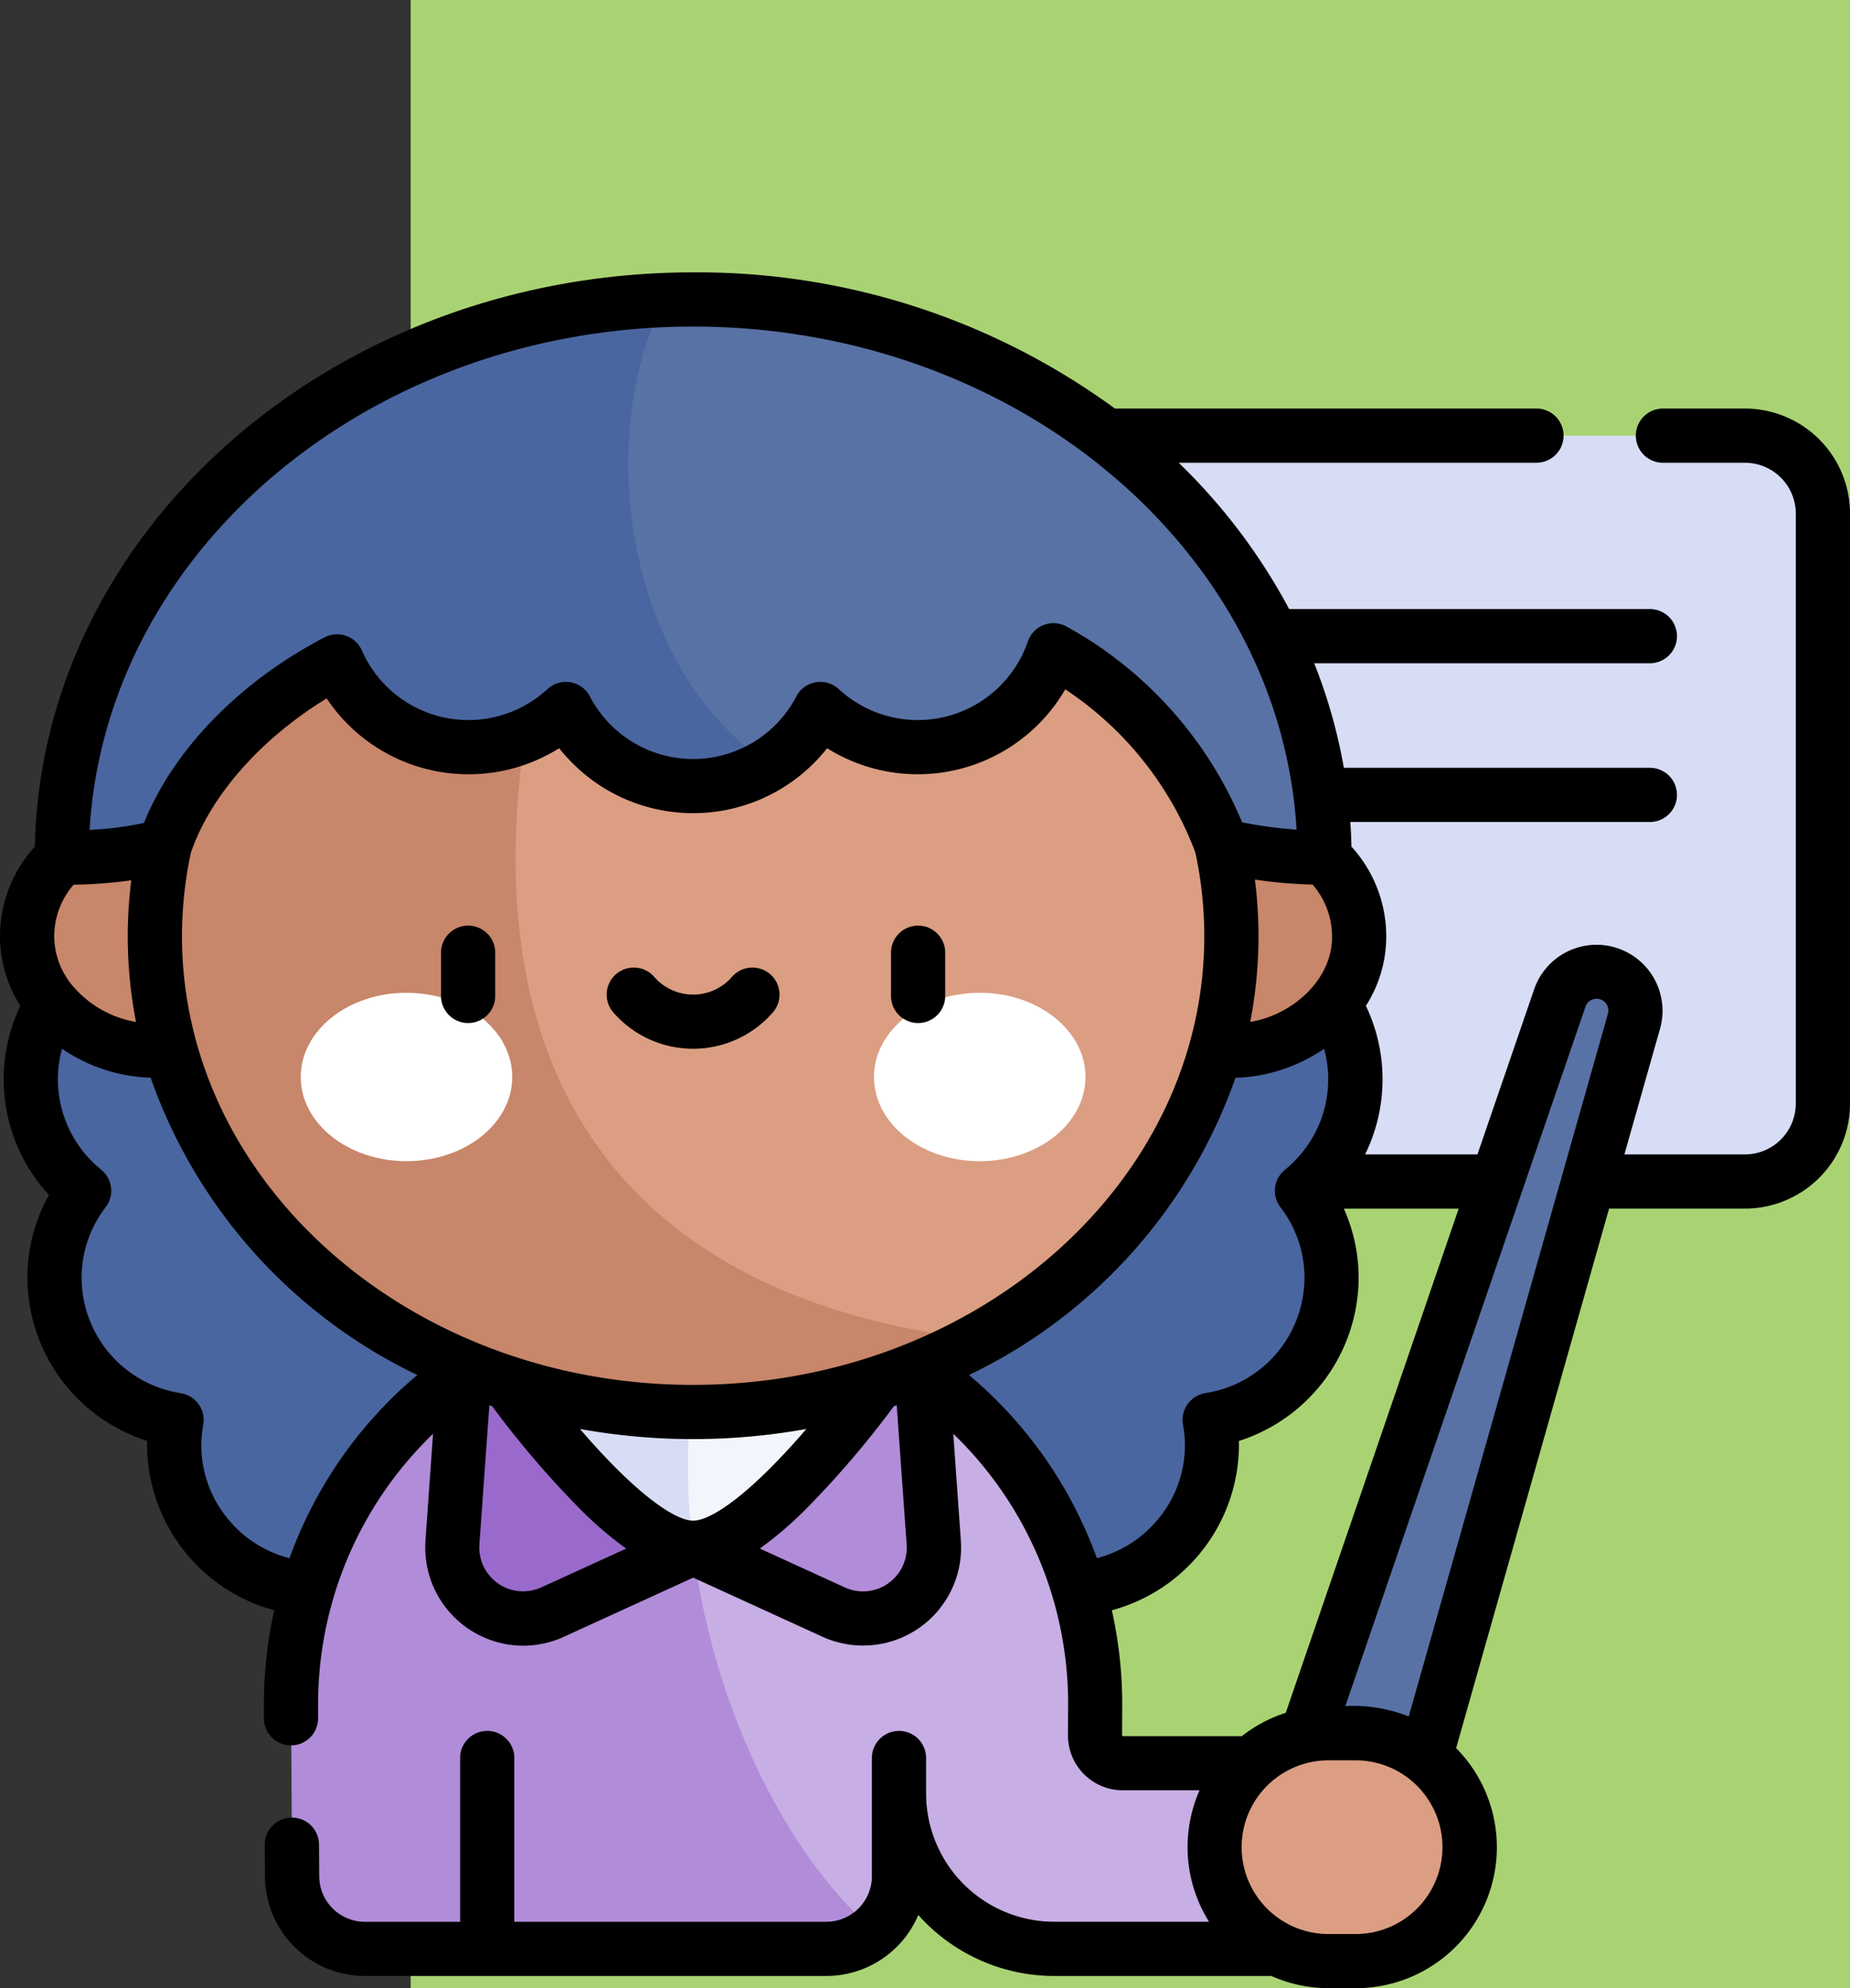<svg xmlns="http://www.w3.org/2000/svg" width="97.684" height="105" viewBox="0 0 97.684 105">
  <rect x="0" y="0" width="97.684" height="105" fill="#333333" stroke="none"/>
  <g id="Grupo_1222200" data-name="Grupo 1222200" transform="translate(-164.316 -5285)">
    <rect id="Rectángulo_420198" data-name="Rectángulo 420198" width="76" height="105" transform="translate(186 5285)" fill="#a9d373"/>
    <g id="maestro_1_" data-name="maestro (1)" transform="translate(164.316 5280.857)">
      <g id="Grupo_1222198" data-name="Grupo 1222198" transform="translate(1.431 19.959)">
        <g id="Grupo_1222193" data-name="Grupo 1222193" transform="translate(0.196 7.192)">
          <path id="Trazado_1173077" data-name="Trazado 1173077" d="M303.576,103.114H265.408A4.117,4.117,0,0,1,261.291,99V67.842a4.117,4.117,0,0,1,4.117-4.117h38.168a4.117,4.117,0,0,1,4.117,4.117V99A4.117,4.117,0,0,1,303.576,103.114Z" transform="translate(-213.066 -63.725)" fill="#d7ddf5"/>
          <path id="Trazado_1173078" data-name="Trazado 1173078" d="M78.468,209.744a7.576,7.576,0,0,0-7.576-7.576H16.1a7.575,7.575,0,0,0-4.761,13.469,7.575,7.575,0,0,0,4.881,12.1,7.6,7.6,0,0,0,7.457,8.913H63.315a7.6,7.6,0,0,0,7.457-8.913,7.575,7.575,0,0,0,4.881-12.1,7.56,7.56,0,0,0,2.815-5.892Z" transform="translate(-8.525 -175.755)" fill="#4a66a0"/>
          <path id="Trazado_1173079" data-name="Trazado 1173079" d="M367.185,213.4l-15.213,44.319,6.352,1.989L371.1,214.628A2.053,2.053,0,0,0,367.185,213.4Z" transform="translate(-286.446 -183.716)" fill="#5972a5"/>
          <g id="Grupo_1222191" data-name="Grupo 1222191" transform="translate(13.74 45.741)">
            <g id="Grupo_1222189" data-name="Grupo 1222189">
              <path id="Trazado_1173080" data-name="Trazado 1173080" d="M212.89,327.911l-.2,9.807H201.244a8.2,8.2,0,0,1-8.2-8.2v4.361a3.832,3.832,0,0,1-1.3,2.877c-6.443-2.678-10.556-11.364-11.67-20.466-.506-4.131-.073-9.411,2.919-12.731a21.23,21.23,0,0,1,20.411,21.216l-.008,1.667a1.462,1.462,0,0,0,1.463,1.469Z" transform="translate(-160.94 -303.542)" fill="#c7aee4"/>
              <path id="Trazado_1173081" data-name="Trazado 1173081" d="M111.347,336.684a3.821,3.821,0,0,1-2.541.962H84.438a3.839,3.839,0,0,1-3.839-3.814L80.54,324.7a21.233,21.233,0,0,1,21.233-21.233c.275,0,.549.006.822.017a34.458,34.458,0,0,0-.822,12.976C102.887,325.564,107.256,333.278,111.347,336.684Z" transform="translate(-80.54 -303.469)" fill="#b18cd9"/>
            </g>
            <g id="Grupo_1222190" data-name="Grupo 1222190" transform="translate(48.774 22.784)">
              <path id="Trazado_1173082" data-name="Trazado 1173082" d="M343.879,434.924h-1.93a5.767,5.767,0,0,1-5.767-5.767v-.5a5.768,5.768,0,0,1,5.767-5.768h1.93a5.768,5.768,0,0,1,5.768,5.768v.5A5.768,5.768,0,0,1,343.879,434.924Z" transform="translate(-336.181 -422.888)" fill="#db9e82"/>
            </g>
          </g>
          <g id="Grupo_1222192" data-name="Grupo 1222192" transform="translate(22.254 46.99)">
            <path id="Trazado_1173083" data-name="Trazado 1173083" d="M198.094,325.152l-7.414-3.39a34.672,34.672,0,0,1,.525-11.743H202.57l.818,11.461A3.745,3.745,0,0,1,198.094,325.152Z" transform="translate(-177.961 -310.019)" fill="#b18cd9"/>
            <path id="Trazado_1173084" data-name="Trazado 1173084" d="M137.885,321.762l-7.414,3.39a3.745,3.745,0,0,1-5.294-3.673l.82-11.461H138.41A34.661,34.661,0,0,0,137.885,321.762Z" transform="translate(-125.167 -310.019)" fill="#996acc"/>
            <path id="Trazado_1173085" data-name="Trazado 1173085" d="M195.936,310.019s-7.712,11.743-11.89,11.743c-2.556-4.491-2.5-8.909.525-11.743Z" transform="translate(-171.327 -310.019)" fill="#f3f5fc"/>
            <path id="Trazado_1173086" data-name="Trazado 1173086" d="M141.408,321.762c-4.178,0-11.888-11.743-11.888-11.743h12.413A34.662,34.662,0,0,0,141.408,321.762Z" transform="translate(-128.689 -310.019)" fill="#d7ddf5"/>
          </g>
        </g>
        <g id="Grupo_1222197" data-name="Grupo 1222197" transform="translate(0 0)">
          <g id="Grupo_1222194" data-name="Grupo 1222194">
            <ellipse id="Elipse_14472" data-name="Elipse 14472" cx="6.867" cy="6.072" rx="6.867" ry="6.072" transform="translate(56.6 27.533)" fill="#c8866a"/>
            <ellipse id="Elipse_14473" data-name="Elipse 14473" cx="6.867" cy="6.072" rx="6.867" ry="6.072" transform="translate(0 27.533)" fill="#c8866a"/>
            <path id="Trazado_1173087" data-name="Trazado 1173087" d="M168.866,95.66c0,8.986-5.331,16.87-13.35,21.313-28.7,2.254-33.406-27.126-20.062-46.057a32,32,0,0,1,4.989-.387C156.143,70.529,168.866,81.78,168.866,95.66Z" transform="translate(-105.278 -62.039)" fill="#db9e82"/>
            <path id="Trazado_1173088" data-name="Trazado 1173088" d="M86.352,118.616a31.072,31.072,0,0,1-15.072,3.82c-15.7,0-28.42-11.251-28.42-25.133,0-12.375,10.114-22.66,23.431-24.744C57.654,94.981,60.512,115.523,86.352,118.616Z" transform="translate(-36.114 -63.682)" fill="#c8866a"/>
            <path id="Trazado_1173089" data-name="Trazado 1173089" d="M199.129,55.508a23.256,23.256,0,0,1-5.43-.639,19.473,19.473,0,0,0-8.881-10.314,7.573,7.573,0,0,1-12.31,3.1,7.6,7.6,0,0,1-2.675,2.9c-11.4-2.367-13.171-21.116-5.581-24.5q.764-.031,1.538-.031c18.413,0,33.339,13.2,33.339,29.479Z" transform="translate(-130.624 -26.029)" fill="#5972a5"/>
            <path id="Trazado_1173090" data-name="Trazado 1173090" d="M54.47,50.684a7.57,7.57,0,0,1-10.759-2.9A7.575,7.575,0,0,1,31.63,45.274c-4.451,2.31-7.872,5.989-9.112,9.732a20.258,20.258,0,0,1-5.428.632c0-15.826,14.1-28.737,31.8-29.448-3.982,8.128-1.446,20.06,5.581,24.5Z" transform="translate(-15.26 -26.158)" fill="#4a66a0"/>
          </g>
          <g id="Grupo_1222196" data-name="Grupo 1222196" transform="translate(14.449 36.615)">
            <g id="Grupo_1222195" data-name="Grupo 1222195">
              <ellipse id="Elipse_14474" data-name="Elipse 14474" cx="5.584" cy="4.447" rx="5.584" ry="4.447" fill="#fff"/>
              <ellipse id="Elipse_14475" data-name="Elipse 14475" cx="5.584" cy="4.447" rx="5.584" ry="4.447" transform="translate(30.268)" fill="#fff"/>
            </g>
          </g>
        </g>
      </g>
      <g id="Grupo_1222199" data-name="Grupo 1222199" transform="translate(0 18.528)">
        <path id="Trazado_1173091" data-name="Trazado 1173091" d="M123.489,199.349a1.431,1.431,0,0,0-1.431,1.431v2.283a1.431,1.431,0,0,0,2.862,0V200.78A1.431,1.431,0,0,0,123.489,199.349Z" transform="translate(-98.771 -164.85)"/>
        <path id="Trazado_1173092" data-name="Trazado 1173092" d="M248.022,199.349a1.431,1.431,0,0,0-1.431,1.431v2.283a1.431,1.431,0,0,0,2.862,0V200.78A1.431,1.431,0,0,0,248.022,199.349Z" transform="translate(-199.544 -164.85)"/>
        <path id="Trazado_1173093" data-name="Trazado 1173093" d="M176.543,211.31a1.431,1.431,0,0,0-2.019.139,2.72,2.72,0,0,1-4.107,0,1.431,1.431,0,1,0-2.158,1.88,5.582,5.582,0,0,0,8.421,0A1.431,1.431,0,0,0,176.543,211.31Z" transform="translate(-135.873 -174.244)"/>
        <path id="Trazado_1173094" data-name="Trazado 1173094" d="M92.136,25.72h-4.33a1.431,1.431,0,1,0,0,2.862h4.33a2.689,2.689,0,0,1,2.686,2.686V62.424a2.689,2.689,0,0,1-2.686,2.686H85.772l1.886-6.656a3.484,3.484,0,0,0-6.646-2.081l-3,8.737H72.081a9.012,9.012,0,0,0,.042-7.847,6.8,6.8,0,0,0,1.074-3.7,7.038,7.038,0,0,0-1.838-4.709q-.014-.654-.058-1.3H87.117a1.431,1.431,0,0,0,0-2.862H70.957a27.916,27.916,0,0,0-1.564-5.521H87.117a1.431,1.431,0,1,0,0-2.862H68.07a31.07,31.07,0,0,0-5.834-7.728H81.129a1.431,1.431,0,1,0,0-2.862H58.868A37.3,37.3,0,0,0,36.6,18.528c-18.952,0-34.409,13.552-34.76,30.328A7.03,7.03,0,0,0,0,53.555a6.821,6.821,0,0,0,1.074,3.707,9.006,9.006,0,0,0,1.513,9.991A8.919,8.919,0,0,0,1.448,71.64a9.073,9.073,0,0,0,6.321,8.6,9.076,9.076,0,0,0,6.714,8.945,22.658,22.658,0,0,0-.549,4.952l0,.762a1.431,1.431,0,0,0,1.431,1.422h.01a1.431,1.431,0,0,0,1.421-1.44l0-.753a19.815,19.815,0,0,1,6.07-14.262l-.4,5.637a5.189,5.189,0,0,0,5.155,5.553,5.19,5.19,0,0,0,2.162-.475l6.82-3.119,6.82,3.119A5.177,5.177,0,0,0,50.735,85.5l-.4-5.637A19.808,19.808,0,0,1,56.4,94.118l-.008,1.667a2.893,2.893,0,0,0,2.893,2.907h4.055a7.425,7.425,0,0,0,.5,6.944H55.669A6.776,6.776,0,0,1,48.9,98.869V96.987a1.431,1.431,0,0,0-2.862,0v6.242a2.411,2.411,0,0,1-2.408,2.408H27.158v-8.65a1.431,1.431,0,0,0-2.862,0v8.65H19.264a2.414,2.414,0,0,1-2.408-2.392l-.011-1.689a1.431,1.431,0,0,0-1.431-1.421H15.4a1.431,1.431,0,0,0-1.421,1.44l.011,1.689a5.283,5.283,0,0,0,5.27,5.235H43.632a5.278,5.278,0,0,0,4.856-3.222,9.61,9.61,0,0,0,7.182,3.222H67.133a7.4,7.4,0,0,0,3.024.644h1.43a7.444,7.444,0,0,0,5.3-12.678l8.076-28.493h7.175a5.554,5.554,0,0,0,5.548-5.548V31.268a5.554,5.554,0,0,0-5.548-5.548ZM83.719,57.3a.622.622,0,0,1,1.186.371L74.385,94.792a7.973,7.973,0,0,0-3.347-.547ZM36.6,84.454c-.922,0-2.958-1.33-5.977-4.844a33.643,33.643,0,0,0,11.954,0C39.558,83.124,37.522,84.454,36.6,84.454Zm0-7.171c-14.883,0-26.991-10.632-26.991-23.7a21.062,21.062,0,0,1,.468-4.4c1.027-3.017,3.713-6.049,7.172-8.154a9.008,9.008,0,0,0,12.277,2.629,9.008,9.008,0,0,0,14.148,0A9.008,9.008,0,0,0,56.248,40.55a17.875,17.875,0,0,1,6.871,8.619,21.054,21.054,0,0,1,.47,4.413C63.589,66.65,51.481,77.282,36.6,77.282ZM3.844,56.217a4.1,4.1,0,0,1-.982-2.652,4.184,4.184,0,0,1,1.025-2.7,24.259,24.259,0,0,0,3.045-.233,23.657,23.657,0,0,0,.25,7.484,5.624,5.624,0,0,1-3.338-1.9Zm62.417-5.622a24.847,24.847,0,0,0,3.048.265,4.2,4.2,0,0,1,1.026,2.715c.035,2.316-2.114,4.18-4.32,4.537a23.676,23.676,0,0,0,.246-7.517ZM36.6,21.39c17.028,0,30.984,11.787,31.862,26.567a21.965,21.965,0,0,1-2.876-.386,21.027,21.027,0,0,0-9.261-10.335,1.431,1.431,0,0,0-2.052.784,6.144,6.144,0,0,1-9.985,2.515,1.431,1.431,0,0,0-2.24.387,6.145,6.145,0,0,1-10.9,0,1.431,1.431,0,0,0-2.24-.387,6.144,6.144,0,0,1-9.8-2.038,1.431,1.431,0,0,0-1.969-.694c-4.484,2.326-7.991,5.946-9.535,9.8a17.7,17.7,0,0,1-2.873.369C5.607,33.184,19.566,21.39,36.6,21.39ZM15.285,86.435a6.159,6.159,0,0,1-3.349-2.2A6.054,6.054,0,0,1,10.729,79.4a1.431,1.431,0,0,0-1.194-1.681A6.178,6.178,0,0,1,4.31,71.64,6.086,6.086,0,0,1,5.578,67.9a1.431,1.431,0,0,0-.235-1.983,6.133,6.133,0,0,1-2.069-6.389,8.764,8.764,0,0,0,4.68,1.532,27.514,27.514,0,0,0,14.081,15.7A22.7,22.7,0,0,0,15.285,86.435Zm13.3,1.54a2.315,2.315,0,0,1-3.272-2.27l.525-7.344.152.052a50.513,50.513,0,0,0,4.669,5.457,19.588,19.588,0,0,0,2.405,2.058Zm18.3-.2a2.3,2.3,0,0,1-2.283.2l-4.48-2.049a19.592,19.592,0,0,0,2.405-2.058,50.523,50.523,0,0,0,4.67-5.457l.151-.051.525,7.345a2.3,2.3,0,0,1-.989,2.067Zm4.271-11.011a27.513,27.513,0,0,0,14.08-15.7,8.766,8.766,0,0,0,4.68-1.532,6.127,6.127,0,0,1-1.629,5.995c-.142.139-.287.27-.44.394a1.431,1.431,0,0,0-.235,1.983,6.086,6.086,0,0,1,1.267,3.735,6.179,6.179,0,0,1-5.225,6.077A1.431,1.431,0,0,0,62.468,79.4a6.055,6.055,0,0,1-1.206,4.832,6.158,6.158,0,0,1-3.347,2.2,22.7,22.7,0,0,0-6.752-9.673Zm8.1,19.061a.028.028,0,0,1-.009-.022l.008-1.674a22.621,22.621,0,0,0-.548-4.943,9.076,9.076,0,0,0,6.711-8.944,9.073,9.073,0,0,0,6.321-8.6,8.937,8.937,0,0,0-.782-3.668h6.065L67.891,94.6a7.435,7.435,0,0,0-2.319,1.232H59.287a.027.027,0,0,1-.022-.009Zm12.322,10.459h-1.43a4.587,4.587,0,0,1,0-9.174h1.43a4.587,4.587,0,0,1,0,9.174Z" transform="translate(0 -18.528)"/>
      </g>
    </g>
  </g>
</svg>
